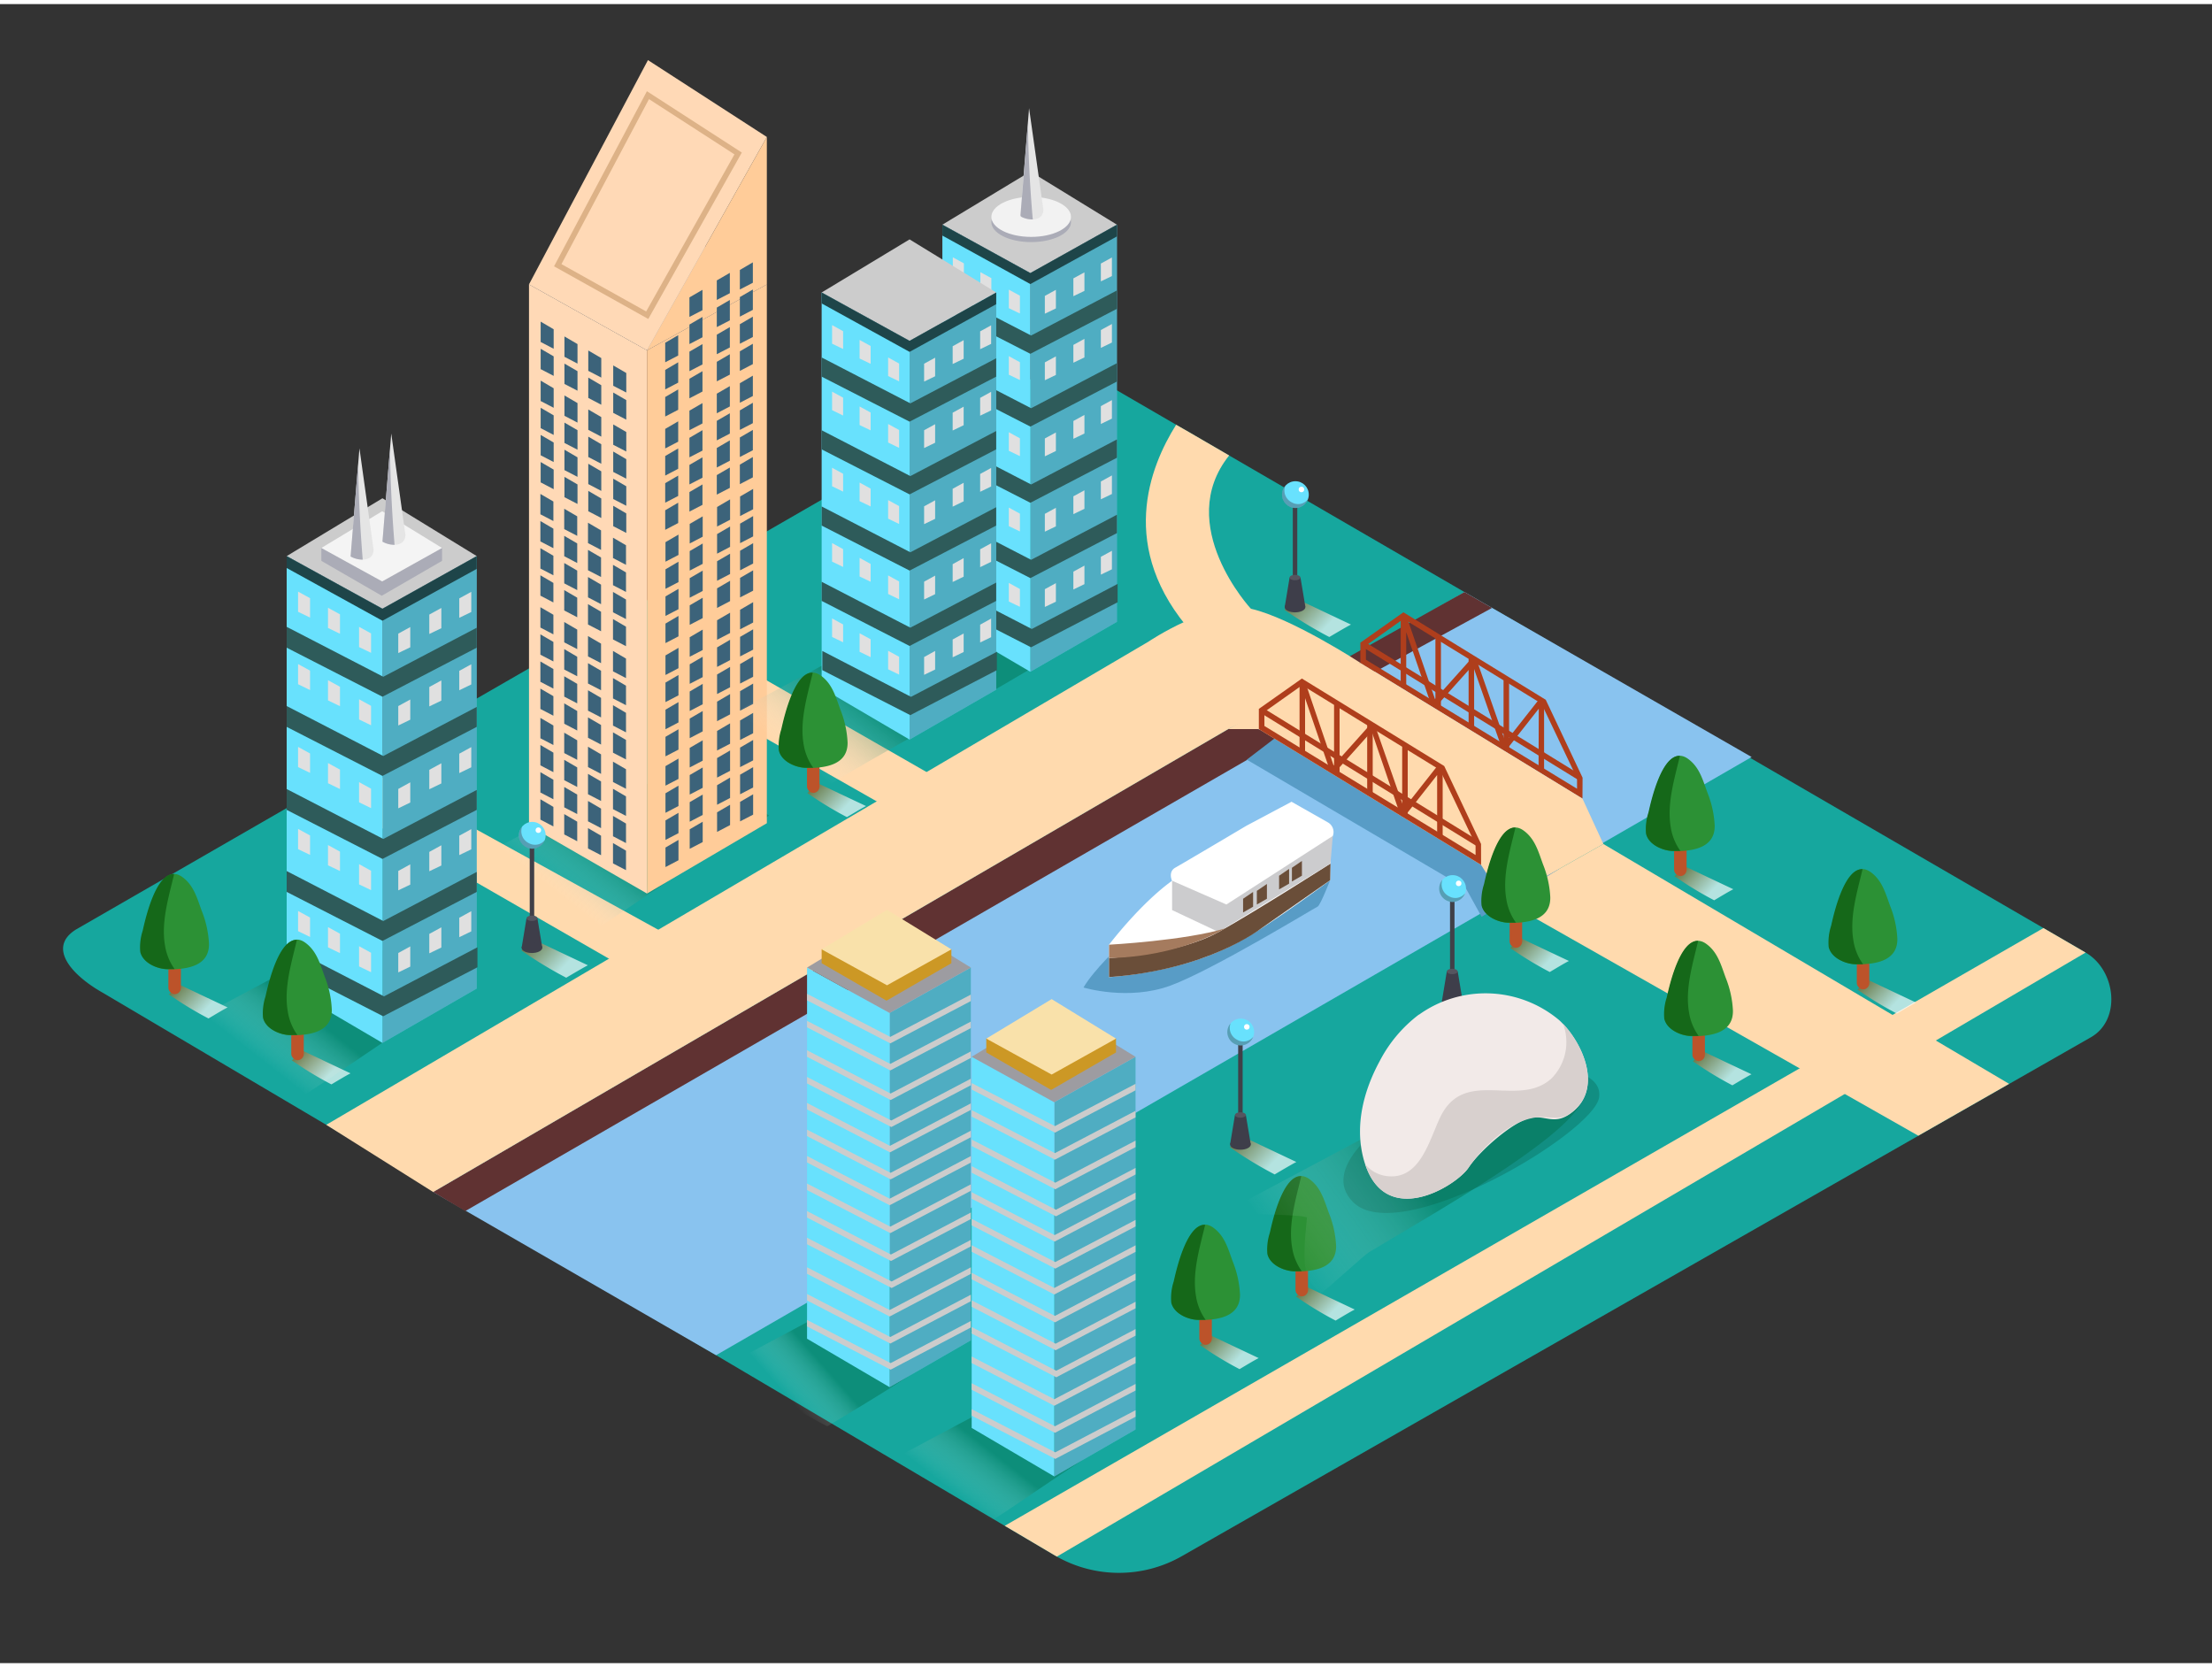 <svg xmlns="http://www.w3.org/2000/svg" xmlns:xlink="http://www.w3.org/1999/xlink" viewBox="0 0 400 300" width="406" height="306" class="illustration"><rect x="0" y="0" width="400" height="300" fill="#333333" stroke="none"/><defs><linearGradient id="linear-gradient" x1="3832.2" y1="196.59" x2="3827.28" y2="201.27" gradientTransform="matrix(-1, 0, 0, 1, 4003.38, 0)" gradientUnits="userSpaceOnUse"><stop offset="0" stop-color="#7f4e00"></stop><stop offset="1" stop-color="#fff"></stop></linearGradient><linearGradient id="linear-gradient-2" x1="3806.54" y1="246.91" x2="3800.78" y2="252.38" xlink:href="#linear-gradient"></linearGradient><linearGradient id="linear-gradient-3" x1="3769.92" y1="106.26" x2="3763.39" y2="112.47" xlink:href="#linear-gradient"></linearGradient><linearGradient id="linear-gradient-4" x1="3699.5" y1="154.84" x2="3693.74" y2="160.31" xlink:href="#linear-gradient"></linearGradient><linearGradient id="linear-gradient-5" x1="3666.46" y1="175.32" x2="3660.71" y2="180.8" xlink:href="#linear-gradient"></linearGradient><linearGradient id="linear-gradient-6" x1="3696.2" y1="188.29" x2="3690.44" y2="193.77" xlink:href="#linear-gradient"></linearGradient><linearGradient id="linear-gradient-7" x1="3767.96" y1="230.84" x2="3762.21" y2="236.31" xlink:href="#linear-gradient"></linearGradient><linearGradient id="linear-gradient-8" x1="3785.35" y1="239.61" x2="3779.59" y2="245.09" xlink:href="#linear-gradient"></linearGradient><linearGradient id="linear-gradient-9" x1="3971.78" y1="176.2" x2="3966.03" y2="181.68" xlink:href="#linear-gradient"></linearGradient><linearGradient id="linear-gradient-10" x1="3779.8" y1="203.44" x2="3773.27" y2="209.64" xlink:href="#linear-gradient"></linearGradient><linearGradient id="linear-gradient-11" x1="231.68" y1="225.28" x2="254" y2="209.33" gradientUnits="userSpaceOnUse"><stop offset="0" stop-color="#fff" stop-opacity="0"></stop><stop offset="1" stop-color="#006b46"></stop></linearGradient><linearGradient id="linear-gradient-12" x1="174.85" y1="270.98" x2="181.03" y2="263.05" xlink:href="#linear-gradient-11"></linearGradient><linearGradient id="linear-gradient-13" x1="142.96" y1="252.48" x2="149.46" y2="246.77" xlink:href="#linear-gradient-11"></linearGradient><linearGradient id="linear-gradient-14" x1="3729.23" y1="167.81" x2="3723.48" y2="173.28" xlink:href="#linear-gradient"></linearGradient><linearGradient id="linear-gradient-15" x1="3741.49" y1="177.49" x2="3734.96" y2="183.7" xlink:href="#linear-gradient"></linearGradient><linearGradient id="linear-gradient-16" x1="50.19" y1="193.21" x2="57.43" y2="183.93" xlink:href="#linear-gradient-11"></linearGradient><linearGradient id="linear-gradient-17" x1="3949.56" y1="188.12" x2="3943.8" y2="193.59" xlink:href="#linear-gradient"></linearGradient><linearGradient id="linear-gradient-18" x1="103.39" y1="162.88" x2="110.62" y2="153.61" xlink:href="#linear-gradient-11"></linearGradient><linearGradient id="linear-gradient-19" x1="148.5" y1="139.78" x2="158.32" y2="127.19" xlink:href="#linear-gradient-11"></linearGradient><linearGradient id="linear-gradient-20" x1="3856.3" y1="139.8" x2="3850.55" y2="145.27" xlink:href="#linear-gradient"></linearGradient><linearGradient id="linear-gradient-21" x1="3907.91" y1="167.86" x2="3901.39" y2="174.07" xlink:href="#linear-gradient"></linearGradient></defs><title>PP</title><g style="isolation: isolate;"><g id="Layer_5" data-name="Layer 5"><path d="M170.28,199l1.61-1.52,7.47,3.53c-.77.39-1.88,1.07-3,1.69A54.48,54.48,0,0,1,170.28,199Z" opacity="0.68" fill="url(#linear-gradient)" style="mix-blend-mode: multiply;"></path><rect x="171.42" y="183.71" width="0.61" height="14.71" transform="translate(343.45 382.12) rotate(-180)" fill="#404048"></rect><circle cx="171.77" cy="183.35" r="1.82" fill="#68e1fd"></circle><circle cx="172.6" cy="182.65" r="0.38" fill="#fff"></circle><path d="M170.39,182.16a1.81,1.81,0,0,0,.92,2.26,1.7,1.7,0,0,0,2.16-.41,1.82,1.82,0,1,1-3.08-1.85Z" fill="#3e3e4a" opacity="0.4"></path><path d="M171,194.66l-.66,4a3.57,3.57,0,0,0,1.63.3c1.24,0,1.17-.38,1.17-.38l-.66-3.92Z" fill="#3e3e4a"></path><ellipse cx="171.72" cy="194.66" rx="0.74" ry="0.37" fill="#55555f"></ellipse><ellipse cx="171.73" cy="198.69" rx="1.41" ry="0.71" fill="#3e3e4a"></ellipse><path d="M195.8,249.79l1.88-1.77,8.73,4.12c-.9.46-2.2,1.25-3.46,2A63.72,63.72,0,0,1,195.8,249.79Z" opacity="0.68" fill="url(#linear-gradient-2)" style="mix-blend-mode: multiply;"></path><rect x="195.69" y="234.77" width="2.26" height="14.98" rx="1.13" ry="1.13" transform="translate(393.65 484.52) rotate(180)" fill="#bc532a"></rect><path d="M191.24,237.83c.52-2.26,2.84-12.22,6.94-9.3,2.1,1.5,2.7,3.85,3.54,6.14a18.28,18.28,0,0,1,1.31,5.94c.07,4.15-4.15,4.65-7.38,4.64-1.86,0-4.51-1.11-4.95-3.13a9.68,9.68,0,0,1,.44-3.85Z" fill="#2c9135"></path><path d="M191,238.27l.1-.44c.46-2,2.32-10,5.59-9.82-1,4.23-2.4,8.7-1.64,13a9.9,9.9,0,0,0,1.73,4.19c-.43,0-.86,0-1.27,0-1.86,0-4.51-1.11-4.95-3.13A9.68,9.68,0,0,1,191,238.27Z" fill="#156819"></path><path d="M191.11,280.74,18.61,178.79c-5.49-3.08-10.2-8.15-4.85-11.46L186.89,67.55c2.6-1.61,6.54-2.66,9.18-1.13L377.15,171.51c5.49,3.19,6.48,12.1,1,15.29L213.85,280.58A22.94,22.94,0,0,1,191.11,280.74Z" fill="#16a79e"></path><polygon points="264.82 106.32 78.33 214.81 129.49 244.32 316.75 136.15 264.82 106.32" fill="#89c3ef"></polygon><polygon points="271.89 162.05 346.89 204.63 363.31 195.25 289.94 151.88 271.89 162.05" fill="#ffdaae"></polygon><path d="M232.27,109.52l2.13-2,9.9,4.68c-1,.52-2.49,1.41-3.92,2.25A72.26,72.26,0,0,1,232.27,109.52Z" opacity="0.68" fill="url(#linear-gradient-3)" style="mix-blend-mode: multiply;"></path><rect x="233.78" y="89.17" width="0.81" height="19.51" transform="translate(468.37 197.85) rotate(-180)" fill="#404048"></rect><circle cx="234.25" cy="88.7" r="2.42" fill="#68e1fd"></circle><circle cx="235.34" cy="87.77" r="0.5" fill="#fff"></circle><path d="M232.41,87.12a2.4,2.4,0,0,0,1.22,3,2.26,2.26,0,0,0,2.87-.55,2.42,2.42,0,1,1-4.09-2.45Z" fill="#3e3e4a" opacity="0.4"></path><path d="M233.2,103.7l-.88,5.31a4.73,4.73,0,0,0,2.16.4c1.65.06,1.56-.5,1.56-.5l-.87-5.21Z" fill="#3e3e4a"></path><ellipse cx="234.18" cy="103.7" rx="0.98" ry="0.49" fill="#55555f"></ellipse><ellipse cx="234.18" cy="109.05" rx="1.87" ry="0.94" fill="#3e3e4a"></ellipse><path d="M302.83,157.71l1.88-1.77,8.73,4.12c-.9.46-2.2,1.25-3.46,2A63.72,63.72,0,0,1,302.83,157.71Z" opacity="0.68" fill="url(#linear-gradient-4)" style="mix-blend-mode: multiply;"></path><rect x="302.73" y="142.7" width="2.26" height="14.98" rx="1.13" ry="1.13" transform="translate(607.72 300.38) rotate(-180)" fill="#bc532a"></rect><path d="M298.28,145.76c.52-2.26,2.84-12.22,6.94-9.3,2.1,1.5,2.7,3.85,3.54,6.14a18.28,18.28,0,0,1,1.31,5.94c.07,4.15-4.15,4.65-7.38,4.64-1.86,0-4.51-1.11-4.95-3.13a9.68,9.68,0,0,1,.44-3.85Z" fill="#2c9135"></path><path d="M298.09,146.2l.1-.44c.46-2,2.32-10,5.59-9.82-1,4.23-2.4,8.7-1.64,13a9.9,9.9,0,0,0,1.73,4.19c-.43,0-.86,0-1.27,0-1.86,0-4.51-1.11-4.95-3.13A9.68,9.68,0,0,1,298.09,146.2Z" fill="#156819"></path><path d="M250.37,202.48s-11.81,8.1-5.67,14.18c8.44,8.36,43.64-12.58,44.48-19,.74-5.62-11.21-5.62-11.21-5.62" fill="#118e82"></path><polygon points="181.69 275.17 369.52 167.08 377.14 171.51 191.11 280.74 181.69 275.17" fill="#ffdaae"></polygon><polygon points="172.7 141.82 126.67 115.43 119.17 121.79 161.44 145.82 172.7 141.82" fill="#ffdaae"></polygon><polygon points="123.74 169.98 60.62 135.18 53.9 140.27 112.47 173.97 123.74 169.98" fill="#ffdaae"></polygon><path d="M222.27,81.62c-3.24-1.85-6.33-3.72-9.59-5.55-4.76,7.58-10.72,22.35,3,37.73l10.52-4.46S212.19,94.22,222.27,81.62Z" fill="#ffdaae"></path><path d="M78.33,214.81l5.8,3.45L231.3,133.33s-3.22-3.74-9.19-2.23Z" fill="#603232"></path><polyline points="243.43 118.3 264.82 106.32 269.81 109.19 240.59 125.13" fill="#603232"></polyline><path d="M222.11,131.1,78.33,214.81,59,202.66,207.66,115.3s11.26-7.63,18.59-5.95S246,119.12,246,119.12Z" fill="#ffdaae"></path><path d="M335.87,178.2l1.88-1.77,8.73,4.12c-.9.46-2.2,1.25-3.46,2A63.72,63.72,0,0,1,335.87,178.2Z" opacity="0.68" fill="url(#linear-gradient-5)" style="mix-blend-mode: multiply;"></path><rect x="335.77" y="163.18" width="2.26" height="14.98" rx="1.13" ry="1.13" transform="translate(673.8 341.35) rotate(180)" fill="#bc532a"></rect><path d="M331.32,166.25c.52-2.26,2.84-12.22,6.94-9.3,2.1,1.5,2.7,3.85,3.54,6.14A18.28,18.28,0,0,1,343.1,169c.07,4.15-4.15,4.65-7.38,4.64-1.86,0-4.51-1.11-4.95-3.13a9.68,9.68,0,0,1,.44-3.85Z" fill="#2c9135"></path><path d="M331.12,166.69l.1-.44c.46-2,2.32-10,5.59-9.82-1,4.23-2.4,8.7-1.64,13a9.9,9.9,0,0,0,1.73,4.19c-.43,0-.86,0-1.27,0-1.86,0-4.51-1.11-4.95-3.13A9.68,9.68,0,0,1,331.12,166.69Z" fill="#156819"></path><path d="M306.14,191.17,308,189.4l8.73,4.12c-.9.46-2.2,1.25-3.46,2A63.72,63.72,0,0,1,306.14,191.17Z" opacity="0.68" fill="url(#linear-gradient-6)" style="mix-blend-mode: multiply;"></path><rect x="306.03" y="176.15" width="2.26" height="14.98" rx="1.13" ry="1.13" transform="translate(614.33 367.29) rotate(-180)" fill="#bc532a"></rect><path d="M301.58,179.22c.52-2.26,2.84-12.22,6.94-9.3,2.1,1.5,2.7,3.85,3.54,6.14a18.28,18.28,0,0,1,1.31,5.94c.07,4.15-4.15,4.65-7.38,4.64-1.86,0-4.51-1.11-4.95-3.13a9.68,9.68,0,0,1,.44-3.85Z" fill="#2c9135"></path><path d="M301.39,179.66l.1-.44c.46-2,2.32-10,5.59-9.82-1,4.23-2.4,8.7-1.64,13a9.9,9.9,0,0,0,1.73,4.19c-.43,0-.86,0-1.27,0-1.86,0-4.51-1.11-4.95-3.13A9.68,9.68,0,0,1,301.39,179.66Z" fill="#156819"></path><path d="M234.37,233.71l1.88-1.77,8.73,4.12c-.9.46-2.2,1.25-3.46,2A63.72,63.72,0,0,1,234.37,233.71Z" opacity="0.68" fill="url(#linear-gradient-7)" style="mix-blend-mode: multiply;"></path><rect x="234.27" y="218.7" width="2.26" height="14.98" rx="1.13" ry="1.13" transform="translate(470.8 452.38) rotate(180)" fill="#bc532a"></rect><path d="M229.82,221.76c.52-2.26,2.84-12.22,6.94-9.3,2.1,1.5,2.7,3.85,3.54,6.14a18.28,18.28,0,0,1,1.31,5.94c.07,4.15-4.15,4.65-7.38,4.64-1.86,0-4.51-1.11-4.95-3.13a9.68,9.68,0,0,1,.44-3.85Z" fill="#2c9135"></path><path d="M229.62,222.2l.1-.44c.46-2,2.32-10,5.59-9.82-1,4.23-2.4,8.7-1.64,13a9.9,9.9,0,0,0,1.73,4.19c-.43,0-.86,0-1.27,0-1.86,0-4.51-1.11-4.95-3.13A9.68,9.68,0,0,1,229.62,222.2Z" fill="#156819"></path><path d="M217,242.49l1.88-1.77,8.73,4.12c-.9.46-2.2,1.25-3.46,2A63.72,63.72,0,0,1,217,242.49Z" opacity="0.68" fill="url(#linear-gradient-8)" style="mix-blend-mode: multiply;"></path><rect x="216.89" y="227.48" width="2.26" height="14.98" rx="1.13" ry="1.13" transform="translate(436.03 469.93) rotate(-180)" fill="#bc532a"></rect><path d="M212.44,230.54c.52-2.26,2.84-12.22,6.94-9.3,2.1,1.5,2.7,3.85,3.54,6.14a18.28,18.28,0,0,1,1.31,5.94c.07,4.15-4.15,4.65-7.38,4.64-1.86,0-4.51-1.11-4.95-3.13a9.68,9.68,0,0,1,.44-3.85Z" fill="#2c9135"></path><path d="M212.24,231l.1-.44c.46-2,2.32-10,5.59-9.82-1,4.23-2.4,8.7-1.64,13a9.9,9.9,0,0,0,1.73,4.19c-.43,0-.86,0-1.27,0-1.86,0-4.51-1.11-4.95-3.13A9.68,9.68,0,0,1,212.24,231Z" fill="#156819"></path><path d="M30.55,179.08l1.88-1.77,8.73,4.12c-.9.46-2.2,1.25-3.46,2A63.72,63.72,0,0,1,30.55,179.08Z" opacity="0.68" fill="url(#linear-gradient-9)" style="mix-blend-mode: multiply;"></path><rect x="30.45" y="164.07" width="2.26" height="14.98" rx="1.13" ry="1.13" transform="translate(63.16 343.11) rotate(180)" fill="#bc532a"></rect><path d="M26,167.13c.52-2.26,2.84-12.22,6.94-9.3,2.1,1.5,2.7,3.85,3.54,6.14a18.28,18.28,0,0,1,1.31,5.94c.07,4.15-4.15,4.65-7.38,4.64-1.86,0-4.51-1.11-4.95-3.13a9.68,9.68,0,0,1,.44-3.85Z" fill="#2c9135"></path><path d="M25.8,167.57l.1-.44c.46-2,2.32-10,5.59-9.82-1,4.23-2.4,8.7-1.64,13a9.9,9.9,0,0,0,1.73,4.19c-.43,0-.86,0-1.27,0-1.86,0-4.51-1.11-4.95-3.13A9.68,9.68,0,0,1,25.8,167.57Z" fill="#156819"></path><path d="M222.39,206.7l2.13-2,9.9,4.68c-1,.52-2.49,1.41-3.92,2.25A72.26,72.26,0,0,1,222.39,206.7Z" opacity="0.68" fill="url(#linear-gradient-10)" style="mix-blend-mode: multiply;"></path><rect x="223.9" y="186.35" width="0.81" height="19.51" transform="translate(448.61 392.2) rotate(-180)" fill="#404048"></rect><circle cx="224.37" cy="185.87" r="2.42" fill="#68e1fd"></circle><circle cx="225.46" cy="184.95" r="0.5" fill="#fff"></circle><path d="M222.53,184.3a2.4,2.4,0,0,0,1.22,3,2.26,2.26,0,0,0,2.87-.55,2.42,2.42,0,1,1-4.09-2.45Z" fill="#3e3e4a" opacity="0.4"></path><path d="M223.32,200.88l-.88,5.31a4.73,4.73,0,0,0,2.16.4c1.65.06,1.56-.5,1.56-.5l-.87-5.21Z" fill="#3e3e4a"></path><ellipse cx="224.31" cy="200.88" rx="0.98" ry="0.49" fill="#55555f"></ellipse><ellipse cx="224.31" cy="206.22" rx="1.87" ry="0.94" fill="#3e3e4a"></ellipse><path d="M220.57,218.91c1.37-.23,15.24-.09,15.77.53-1,9.46-.43,11.25,2.55,13.63.83-.35,8-7.12,8.85-7.48,11.46-6.9,34.78-20,38.22-27-1.8-1.3-26.27,1.74-28,.38Z" opacity="0.41" fill="url(#linear-gradient-11)" style="mix-blend-mode: multiply;"></path><path d="M179,274.46c6.91-4.42,13-9,26.38-17.3a50.7,50.7,0,0,1-7-5.52c-7.15.46-15,1-15.92.29l-21.3,11.38C167.24,266.72,173.16,270.5,179,274.46Z" opacity="0.41" fill="url(#linear-gradient-12)" style="mix-blend-mode: multiply;"></path><polygon points="205.34 257.76 205.34 190.36 190.64 198.57 190.64 266.24 205.34 257.76" fill="#68e1fd"></polygon><polygon points="205.34 257.76 205.34 190.36 190.64 198.57 190.64 266.24 205.34 257.76" fill="#1e4549" opacity="0.33"></polygon><polygon points="190.64 198.57 175.71 190.36 175.71 257.47 190.64 266.24 190.64 198.57" fill="#68e1fd"></polygon><polygon points="205.34 190.36 190.64 181.34 175.71 190.36 190.64 198.57 205.34 190.36" fill="#9d9ca1"></polygon><polyline points="201.81 187.04 201.81 189.57 190.08 196.35 178.35 189.57 178.35 187.04" fill="#cc9825"></polyline><polygon points="201.81 187.07 190.17 179.93 178.35 187.07 190.17 193.57 201.81 187.07" fill="#f9e1aa"></polygon><polygon points="175.71 195.11 190.76 202.89 205.34 195.25 205.34 196.42 190.77 204.07 175.71 196.28 175.71 195.11" fill="#ccc"></polygon><polygon points="175.71 200 190.76 207.78 205.34 200.13 205.34 201.31 190.77 208.96 175.71 201.17 175.71 200" fill="#ccc"></polygon><polygon points="175.71 205.32 190.82 213.13 205.34 205.52 205.34 206.69 190.83 214.31 175.71 206.49 175.71 205.32" fill="#ccc"></polygon><polygon points="175.71 210.14 190.94 218.02 205.34 210.46 205.34 211.64 190.95 219.2 175.71 211.32 175.71 210.14" fill="#ccc"></polygon><polygon points="175.71 214.84 190.71 222.6 205.34 214.92 205.34 216.09 190.71 223.77 175.71 216.02 175.71 214.84" fill="#ccc"></polygon><polygon points="175.71 219.67 190.82 227.48 205.34 219.86 205.34 221.04 190.83 228.66 175.71 220.84 175.71 219.67" fill="#ccc"></polygon><polygon points="175.71 224.44 190.65 232.16 205.34 224.45 205.34 225.63 190.65 233.34 175.71 225.61 175.71 224.44" fill="#ccc"></polygon><polygon points="175.71 229.42 190.76 237.21 205.34 229.55 205.34 230.73 190.77 238.38 175.71 230.59 175.71 229.42" fill="#ccc"></polygon><polygon points="175.71 234.4 190.88 242.24 205.34 234.66 205.34 235.84 190.89 243.42 175.71 235.57 175.71 234.4" fill="#ccc"></polygon><polygon points="175.71 239.22 191 247.13 205.34 239.6 205.34 240.78 191.01 248.31 175.71 240.4 175.71 239.22" fill="#ccc"></polygon><polygon points="175.71 244.56 190.65 252.28 205.34 244.57 205.34 245.75 190.65 253.46 175.71 245.74 175.71 244.56" fill="#ccc"></polygon><polygon points="175.71 249.39 190.76 257.17 205.34 249.52 205.34 250.7 190.77 258.35 175.71 250.56 175.71 249.39" fill="#ccc"></polygon><polygon points="175.71 254.08 190.82 261.89 205.34 254.27 205.34 255.45 190.83 263.07 175.71 255.25 175.71 254.08" fill="#ccc"></polygon><path d="M149.58,257.18c8.72-5.18,19.65-11.8,26.13-17.26a50.7,50.7,0,0,1-7-5.52c-7.15.46-15,1-15.92.29l-20.49,10.95C137.38,250.38,143.42,253.91,149.58,257.18Z" opacity="0.41" fill="url(#linear-gradient-13)" style="mix-blend-mode: multiply;"></path><polygon points="175.56 241.63 175.56 174.22 160.87 182.43 160.87 250.1 175.56 241.63" fill="#68e1fd"></polygon><polygon points="175.56 241.63 175.56 174.22 160.87 182.43 160.87 250.1 175.56 241.63" fill="#1e4549" opacity="0.33"></polygon><polygon points="160.87 182.43 145.94 174.22 145.94 241.34 160.87 250.1 160.87 182.43" fill="#68e1fd"></polygon><polygon points="175.56 174.22 160.87 165.2 145.94 174.22 160.87 182.43 175.56 174.22" fill="#9d9ca1"></polygon><polyline points="172.04 170.91 172.04 173.44 160.31 180.21 148.58 173.44 148.58 170.91" fill="#cc9825"></polyline><polygon points="172.04 170.93 160.4 163.79 148.58 170.93 160.4 177.43 172.04 170.93" fill="#f9e1aa"></polygon><polygon points="145.94 178.97 160.99 186.76 175.56 179.11 175.56 180.28 161 187.93 145.94 180.15 145.94 178.97" fill="#ccc"></polygon><polygon points="145.94 183.86 160.99 191.64 175.56 183.99 175.56 185.17 161 192.82 145.94 185.03 145.94 183.86" fill="#ccc"></polygon><polygon points="145.94 189.18 161.05 197 175.56 189.38 175.56 190.56 161.06 198.17 145.94 190.36 145.94 189.18" fill="#ccc"></polygon><polygon points="145.94 194 161.17 201.88 175.56 194.32 175.56 195.5 161.18 203.06 145.94 195.18 145.94 194" fill="#ccc"></polygon><polygon points="145.94 198.71 160.93 206.46 175.56 198.78 175.56 199.96 160.94 207.64 145.94 199.88 145.94 198.71" fill="#ccc"></polygon><polygon points="145.94 203.53 161.05 211.34 175.56 203.72 175.56 204.9 161.06 212.52 145.94 204.7 145.94 203.53" fill="#ccc"></polygon><polygon points="145.94 208.3 160.88 216.02 175.56 208.31 175.56 209.49 160.88 217.2 145.94 209.47 145.94 208.3" fill="#ccc"></polygon><polygon points="145.94 213.28 160.99 221.07 175.56 213.42 175.56 214.59 161 222.24 145.94 214.46 145.94 213.28" fill="#ccc"></polygon><polygon points="145.94 218.26 161.11 226.11 175.56 218.52 175.56 219.7 161.12 227.28 145.94 219.43 145.94 218.26" fill="#ccc"></polygon><polygon points="145.94 223.08 161.23 230.99 175.56 223.47 175.56 224.64 161.24 232.17 145.94 224.26 145.94 223.08" fill="#ccc"></polygon><polygon points="145.94 228.42 160.88 236.15 175.56 228.43 175.56 229.61 160.88 237.32 145.94 229.6 145.94 228.42" fill="#ccc"></polygon><polygon points="145.94 233.25 160.99 241.03 175.56 233.38 175.56 234.56 161 242.21 145.94 234.42 145.94 233.25" fill="#ccc"></polygon><polygon points="145.94 237.94 161.05 245.75 175.56 238.13 175.56 239.31 161.06 246.93 145.94 239.11 145.94 237.94" fill="#ccc"></polygon><path d="M203,169.83c-.25.12-5.21,4.8-7.07,8,0,0,8.1,2.47,15.76-.36s26.11-14.08,26.58-14.27,2.24-4.73,2.24-4.73" fill="#589cc6"></path><path d="M240.54,151.63c.17.26,0,6.81,0,6.81s-9.78,7.23-15,10.3-13,6.21-25,7.23v-5.87s5.53-7.32,11.4-11.57c0,0-.77-1.62.6-2.38s12.85-7.57,12.85-7.57l8.16-4.34,6.59,3.74a2,2,0,0,1,.87,2.46Z" fill="#fff"></path><path d="M200.55,172.51s12.58-.66,19.81-4.71,20.24-12.38,20.24-12.38l-.06,3-12.64,8.84s-9.47,7.43-27.35,8.69Z" fill="#6a4e39"></path><polygon points="211.95 158.52 211.95 163.83 220.36 167.79 240.59 155.41 241.01 150.42 221.77 162.82 211.95 158.52" fill="#ccccce"></polygon><polygon points="224.79 161.78 224.79 164.26 226.6 163.22 226.6 160.55 224.79 161.78" fill="#6a4e39"></polygon><polygon points="227.28 160.35 227.28 162.82 229.1 161.78 229.1 159.11 227.28 160.35" fill="#6a4e39"></polygon><polygon points="231.3 157.62 231.3 160.09 233.11 159.05 233.11 156.38 231.3 157.62" fill="#6a4e39"></polygon><polygon points="233.62 156.18 233.62 158.66 235.43 157.61 235.43 154.94 233.62 156.18" fill="#6a4e39"></polygon><path d="M200.55,170.09s13.76-.74,21-2.95h0s-8.15,5.13-21,5.36Z" fill="#a57b5e"></path><polygon points="225.46 136.63 265.1 159.93 267.92 165.04 281.95 156.38 235.94 128.61 225.46 136.63" fill="#589cc6"></polygon><path d="M286.16,143.67,246,119.12v-3.65l7.78-5.49,25.74,15.82,6.66,14.09ZM247,118.56l38.18,23.33V140l-6.44-13.51L253.8,111.17,247,116Z" fill="#af3e1c"></path><path d="M278.22,138.39l.08,0c.11.11.24.2.36.3h.56V126.34a6.83,6.83,0,0,1-.91-.62l-6.08,7.72-5.12-14.61-1.07-.44-6.54,7.31-5.21-15.17h-.07l0,0a2.1,2.1,0,0,1-.93.32V123.3h1v-9.73l4.55,13.26.81.22,6.68-7.47L271.38,134a.71.71,0,0,1,.12.05l1,.68,5.76-7.32Z" fill="#af3e1c"></path><rect x="265.57" y="104.78" width="1" height="46.03" transform="translate(17.66 287.23) rotate(-58.35)" fill="#af3e1c"></rect><rect x="259.57" y="114.44" width="1" height="12.7" fill="#af3e1c"></rect><rect x="271.89" y="122.26" width="1" height="12.7" fill="#af3e1c"></rect><rect x="265.57" y="118.3" width="1" height="12.7" fill="#af3e1c"></rect><polygon points="271.89 162.05 267.82 155.65 227.64 131.1 222.11 131.1 242.9 119.6 245.98 119.12 286.16 143.67 289.94 151.88 271.89 162.05" fill="#ffdaae"></polygon><path d="M267.83,155.65,227.64,131.1v-3.65l7.78-5.49,25.74,15.82,6.66,14.09Zm-39.18-25.11,38.18,23.33V152l-6.44-13.51-24.93-15.32L228.64,128Z" fill="#af3e1c"></path><path d="M259.88,150.37l.08,0c.11.11.24.2.36.3h.56V138.32a6.83,6.83,0,0,1-.91-.62l-6.08,7.72-5.12-14.61-1.07-.44-6.54,7.31L236,122.51h-.07l0,0a2.1,2.1,0,0,1-.93.32v12.41h1v-9.73l4.55,13.26.81.22,6.68-7.47L253,146a.71.71,0,0,1,.12.05l1,.68,5.76-7.32Z" fill="#af3e1c"></path><rect x="247.23" y="116.76" width="1" height="46.03" transform="translate(-1.25 277.32) rotate(-58.35)" fill="#af3e1c"></rect><rect x="241.24" y="126.42" width="1" height="12.7" fill="#af3e1c"></rect><rect x="253.56" y="134.24" width="1" height="12.7" fill="#af3e1c"></rect><rect x="247.23" y="130.28" width="1" height="12.7" fill="#af3e1c"></rect><path d="M273.1,170.68l1.88-1.77,8.73,4.12c-.9.46-2.2,1.25-3.46,2A63.72,63.72,0,0,1,273.1,170.68Z" opacity="0.68" fill="url(#linear-gradient-14)" style="mix-blend-mode: multiply;"></path><rect x="273" y="155.67" width="2.26" height="14.98" rx="1.13" ry="1.13" transform="translate(548.25 326.32) rotate(180)" fill="#bc532a"></rect><path d="M268.55,158.73c.52-2.26,2.84-12.22,6.94-9.3,2.1,1.5,2.7,3.85,3.54,6.14a18.28,18.28,0,0,1,1.31,5.94c.07,4.15-4.15,4.65-7.38,4.64-1.86,0-4.51-1.11-4.95-3.13a9.68,9.68,0,0,1,.44-3.85Z" fill="#2c9135"></path><path d="M268.35,159.17l.1-.44c.46-2,2.32-10,5.59-9.82-1,4.23-2.4,8.7-1.64,13a9.9,9.9,0,0,0,1.73,4.19c-.43,0-.86,0-1.27,0-1.86,0-4.51-1.11-4.95-3.13A9.68,9.68,0,0,1,268.35,159.17Z" fill="#156819"></path><path d="M260.7,180.75l2.13-2,9.9,4.68c-1,.52-2.49,1.41-3.92,2.25A72.26,72.26,0,0,1,260.7,180.75Z" opacity="0.68" fill="url(#linear-gradient-15)" style="mix-blend-mode: multiply;"></path><rect x="262.21" y="160.4" width="0.81" height="19.51" transform="translate(525.23 340.31) rotate(-180)" fill="#404048"></rect><circle cx="262.68" cy="159.93" r="2.42" fill="#68e1fd"></circle><circle cx="263.77" cy="159" r="0.5" fill="#fff"></circle><path d="M260.84,158.35a2.4,2.4,0,0,0,1.22,3,2.26,2.26,0,0,0,2.87-.55,2.42,2.42,0,1,1-4.09-2.45Z" fill="#3e3e4a" opacity="0.4"></path><path d="M261.63,174.93l-.88,5.31a4.73,4.73,0,0,0,2.16.4c1.65.06,1.56-.5,1.56-.5l-.87-5.21Z" fill="#3e3e4a"></path><ellipse cx="262.61" cy="174.93" rx="0.98" ry="0.49" fill="#55555f"></ellipse><ellipse cx="262.61" cy="180.28" rx="1.87" ry="0.94" fill="#3e3e4a"></ellipse><path d="M256.6,182.71a24.93,24.93,0,0,0-7.13,8.47c-2.83,5.23-4.44,11.33-3,17.24,3.35,13.67,16.82,5.36,19.08,2s8.25-8.39,11.15-9,4.51,1.59,7.86-1.25c5.38-4.56,1.31-12.84-2.59-16.42a20.69,20.69,0,0,0-25.38-1Z" fill="#f2eae8"></path><path d="M250.45,211.88c6.44,1.08,8-6.64,10.12-10.86,4.46-8.74,14.05-1.3,20-6.76a9.34,9.34,0,0,0,2.06-9.9c3.67,3.85,7,11.47,1.93,15.77-2.18,1.84-3.57,1.1-6,1.14-5,.1-10.38,5.25-13,9.13-2.18,3.28-14.8,11.12-18.69-.61A6,6,0,0,0,250.45,211.88Z" fill="#d8d0ce"></path><path d="M55,197.29c8.09-5.17,15.2-10.52,30.88-20.26a59.36,59.36,0,0,1-8.17-6.47c-8.37.54-17.52,1.22-18.64.34L34.13,184.22C41.28,188.22,48.22,192.65,55,197.29Z" opacity="0.41" fill="url(#linear-gradient-16)" style="mix-blend-mode: multiply;"></path><polygon points="86.21 178.02 86.21 99.82 69.16 109.34 69.16 187.85 86.21 178.02" fill="#68e1fd"></polygon><polygon points="86.21 178.02 86.21 99.82 69.16 109.34 69.16 187.85 86.21 178.02" fill="#1e4549" opacity="0.33"></polygon><polygon points="69.16 109.34 51.84 99.82 51.84 177.68 69.16 187.85 69.16 109.34" fill="#68e1fd"></polygon><polygon points="86.21 99.82 69.16 89.36 51.84 99.82 69.16 109.34 86.21 99.82" fill="#ccc"></polygon><polygon points="51.84 99.82 69.16 109.34 86.21 99.82 86.21 102.13 69.16 111.51 51.84 101.97 51.84 99.82" fill="#1e4549"></polygon><polygon points="53.9 109.89 53.9 106.24 56.07 107.43 56.07 110.94 53.9 109.89" fill="#e0e0e0"></polygon><polygon points="59.31 112.81 59.31 109.16 61.48 110.35 61.48 113.86 59.31 112.81" fill="#e0e0e0"></polygon><polygon points="64.93 116.27 64.93 112.61 67.1 113.8 67.1 117.31 64.93 116.27" fill="#e0e0e0"></polygon><polygon points="53.9 122.99 53.9 119.34 56.07 120.53 56.07 124.04 53.9 122.99" fill="#e0e0e0"></polygon><polygon points="59.31 125.91 59.31 122.26 61.48 123.45 61.48 126.96 59.31 125.91" fill="#e0e0e0"></polygon><polygon points="64.93 129.36 64.93 125.71 67.1 126.9 67.1 130.41 64.93 129.36" fill="#e0e0e0"></polygon><polygon points="53.9 137.97 53.9 134.32 56.07 135.51 56.07 139.02 53.9 137.97" fill="#e0e0e0"></polygon><polygon points="59.31 140.89 59.31 137.24 61.48 138.43 61.48 141.94 59.31 140.89" fill="#e0e0e0"></polygon><polygon points="64.93 144.34 64.93 140.69 67.1 141.88 67.1 145.39 64.93 144.34" fill="#e0e0e0"></polygon><polygon points="53.9 152.81 53.9 149.15 56.07 150.34 56.07 153.85 53.9 152.81" fill="#e0e0e0"></polygon><polygon points="59.31 155.73 59.31 152.07 61.48 153.26 61.48 156.77 59.31 155.73" fill="#e0e0e0"></polygon><polygon points="64.93 159.18 64.93 155.52 67.1 156.72 67.1 160.22 64.93 159.18" fill="#e0e0e0"></polygon><polygon points="53.9 167.64 53.9 163.99 56.07 165.18 56.07 168.69 53.9 167.64" fill="#e0e0e0"></polygon><polygon points="59.31 170.56 59.31 166.91 61.48 168.1 61.48 171.61 59.31 170.56" fill="#e0e0e0"></polygon><polygon points="64.93 174.01 64.93 170.36 67.1 171.55 67.1 175.06 64.93 174.01" fill="#e0e0e0"></polygon><polygon points="85.22 109.93 85.22 106.28 83.05 107.47 83.05 110.98 85.22 109.93" fill="#e0e0e0"></polygon><polygon points="79.81 112.86 79.81 109.2 77.63 110.39 77.63 113.9 79.81 112.86" fill="#e0e0e0"></polygon><polygon points="74.19 116.31 74.19 112.65 72.02 113.84 72.02 117.35 74.19 116.31" fill="#e0e0e0"></polygon><polygon points="85.22 123.03 85.22 119.38 83.05 120.57 83.05 124.08 85.22 123.03" fill="#e0e0e0"></polygon><polygon points="79.81 125.95 79.81 122.3 77.63 123.49 77.63 127 79.81 125.95" fill="#e0e0e0"></polygon><polygon points="74.19 129.4 74.19 125.75 72.02 126.94 72.02 130.45 74.19 129.4" fill="#e0e0e0"></polygon><polygon points="85.22 138.01 85.22 134.36 83.05 135.55 83.05 139.06 85.22 138.01" fill="#e0e0e0"></polygon><polygon points="79.81 140.93 79.81 137.28 77.63 138.47 77.63 141.98 79.81 140.93" fill="#e0e0e0"></polygon><polygon points="74.19 144.38 74.19 140.73 72.02 141.92 72.02 145.43 74.19 144.38" fill="#e0e0e0"></polygon><polygon points="85.22 152.84 85.22 149.19 83.05 150.38 83.05 153.89 85.22 152.84" fill="#e0e0e0"></polygon><polygon points="79.81 155.77 79.81 152.11 77.63 153.31 77.63 156.81 79.81 155.77" fill="#e0e0e0"></polygon><polygon points="74.19 159.22 74.19 155.56 72.02 156.75 72.02 160.26 74.19 159.22" fill="#e0e0e0"></polygon><polygon points="85.22 167.68 85.22 164.03 83.05 165.22 83.05 168.73 85.22 167.68" fill="#e0e0e0"></polygon><polygon points="79.81 170.6 79.81 166.95 77.63 168.14 77.63 171.65 79.81 170.6" fill="#e0e0e0"></polygon><polygon points="74.19 174.05 74.19 170.4 72.02 171.59 72.02 175.1 74.19 174.05" fill="#e0e0e0"></polygon><polygon points="51.84 126.93 69.31 135.97 86.21 127.09 86.21 130.7 69.16 139.57 51.84 130.7 51.84 126.93" fill="#2e5b5a"></polygon><polygon points="51.84 141.94 69.31 150.97 86.21 142.1 86.21 145.71 69.16 154.58 51.84 145.71 51.84 141.94" fill="#2e5b5a"></polygon><polygon points="51.84 156.77 69.31 165.81 86.21 156.93 86.21 160.54 69.16 169.41 51.84 160.54 51.84 156.77" fill="#2e5b5a"></polygon><polygon points="51.97 170.4 69.44 179.43 86.34 170.55 86.34 174.17 69.29 183.03 51.97 174.17 51.97 170.4" fill="#2e5b5a"></polygon><polygon points="51.84 112.61 69.31 121.64 86.21 112.77 86.21 116.38 69.16 125.25 51.84 116.38 51.84 112.61" fill="#2e5b5a"></polygon><path d="M52.78,191l1.88-1.77,8.73,4.12c-.9.46-2.2,1.25-3.46,2A63.72,63.72,0,0,1,52.78,191Z" opacity="0.68" fill="url(#linear-gradient-17)" style="mix-blend-mode: multiply;"></path><rect x="52.68" y="175.98" width="2.26" height="14.98" rx="1.13" ry="1.13" transform="translate(107.61 366.95) rotate(180)" fill="#bc532a"></rect><path d="M48.23,179c.52-2.26,2.84-12.22,6.94-9.3,2.1,1.5,2.7,3.85,3.54,6.14A18.28,18.28,0,0,1,60,181.83c.07,4.15-4.15,4.65-7.38,4.64-1.86,0-4.51-1.11-4.95-3.13a9.68,9.68,0,0,1,.44-3.85Z" fill="#2c9135"></path><path d="M48,179.49l.1-.44c.46-2,2.32-10,5.59-9.82-1,4.23-2.4,8.7-1.64,13a9.9,9.9,0,0,0,1.73,4.19c-.43,0-.86,0-1.27,0-1.86,0-4.51-1.11-4.95-3.13A9.68,9.68,0,0,1,48,179.49Z" fill="#156819"></path><path d="M108.2,167c8.09-5.17,15.2-10.52,30.88-20.26a59.36,59.36,0,0,1-8.17-6.47c-8.37.54-17.52,1.22-18.64.34L87.33,153.89C94.47,157.9,101.41,162.33,108.2,167Z" opacity="0.41" fill="url(#linear-gradient-18)" style="mix-blend-mode: multiply;"></path><polygon points="95.66 148.54 95.66 50.68 117 62.6 117 160.84 95.66 148.54" fill="#ffd9b6"></polygon><polygon points="117 62.6 138.67 50.68 138.67 148.12 117 160.84 117 62.6" fill="#fc9"></polygon><polygon points="95.66 50.68 117 37.59 138.67 50.68 117 62.6 95.66 50.68" fill="#9d9ca1"></polygon><polygon points="117 62.6 138.67 24.03 138.67 50.68 117 62.6" fill="#fc9"></polygon><polygon points="138.67 24.03 117.17 10.13 95.66 50.68 117 62.6 138.67 24.03" fill="#ffd9b6"></polygon><polygon points="133.79 52.98 133.79 56.52 136.14 55.29 136.14 51.61 133.79 52.98" fill="#3c637a"></polygon><polygon points="133.79 48.08 133.79 51.61 136.14 50.39 136.14 46.7 133.79 48.08" fill="#3c637a"></polygon><polygon points="133.79 62.79 133.79 66.33 136.14 65.1 136.14 61.42 133.79 62.79" fill="#3c637a"></polygon><polygon points="133.79 57.89 133.79 61.42 136.14 60.2 136.14 56.52 133.79 57.89" fill="#3c637a"></polygon><polygon points="133.79 73.47 133.79 77 136.14 75.78 136.14 72.09 133.79 73.47" fill="#3c637a"></polygon><polygon points="133.79 68.56 133.79 72.09 136.14 70.87 136.14 67.19 133.79 68.56" fill="#3c637a"></polygon><polygon points="133.79 83.28 133.79 86.81 136.14 85.58 136.14 81.9 133.79 83.28" fill="#3c637a"></polygon><polygon points="133.79 78.37 133.79 81.9 136.14 80.68 136.14 77 133.79 78.37" fill="#3c637a"></polygon><polygon points="133.83 93.95 133.83 97.48 136.19 96.26 136.19 92.58 133.83 93.95" fill="#3c637a"></polygon><polygon points="133.83 89.04 133.83 92.58 136.19 91.35 136.19 87.67 133.83 89.04" fill="#3c637a"></polygon><polygon points="133.83 103.76 133.83 107.29 136.19 106.07 136.19 102.39 133.83 103.76" fill="#3c637a"></polygon><polygon points="133.83 98.85 133.83 102.39 136.19 101.16 136.19 97.48 133.83 98.85" fill="#3c637a"></polygon><polygon points="133.83 114.43 133.83 117.96 136.19 116.74 136.19 113.06 133.83 114.43" fill="#3c637a"></polygon><polygon points="133.83 109.53 133.83 113.06 136.19 111.83 136.19 108.15 133.83 109.53" fill="#3c637a"></polygon><polygon points="133.83 124.24 133.83 127.77 136.19 126.55 136.19 122.87 133.83 124.24" fill="#3c637a"></polygon><polygon points="133.83 119.34 133.83 122.87 136.19 121.64 136.19 117.96 133.83 119.34" fill="#3c637a"></polygon><polygon points="133.83 134.45 133.83 137.98 136.19 136.76 136.19 133.07 133.83 134.45" fill="#3c637a"></polygon><polygon points="133.83 129.54 133.83 133.07 136.19 131.85 136.19 128.17 133.83 129.54" fill="#3c637a"></polygon><polygon points="133.83 144.26 133.83 147.79 136.19 146.57 136.19 142.89 133.83 144.26" fill="#3c637a"></polygon><polygon points="133.83 139.35 133.83 142.89 136.19 141.66 136.19 137.98 133.83 139.35" fill="#3c637a"></polygon><polygon points="129.62 54.88 129.62 58.41 131.98 57.19 131.98 53.5 129.62 54.88" fill="#3c637a"></polygon><polygon points="129.62 49.97 129.62 53.5 131.98 52.28 131.98 48.6 129.62 49.97" fill="#3c637a"></polygon><polygon points="129.62 64.69 129.62 68.22 131.98 67 131.98 63.31 129.62 64.69" fill="#3c637a"></polygon><polygon points="129.62 59.78 129.62 63.31 131.98 62.09 131.98 58.41 129.62 59.78" fill="#3c637a"></polygon><polygon points="129.62 75.36 129.62 78.89 131.98 77.67 131.98 73.99 129.62 75.36" fill="#3c637a"></polygon><polygon points="129.62 70.45 129.62 73.99 131.98 72.76 131.98 69.08 129.62 70.45" fill="#3c637a"></polygon><polygon points="129.62 85.17 129.62 88.7 131.98 87.48 131.98 83.8 129.62 85.17" fill="#3c637a"></polygon><polygon points="129.62 80.27 129.62 83.8 131.98 82.57 131.98 78.89 129.62 80.27" fill="#3c637a"></polygon><polygon points="129.67 95.84 129.67 99.38 132.02 98.15 132.02 94.47 129.67 95.84" fill="#3c637a"></polygon><polygon points="129.67 90.94 129.67 94.47 132.02 93.25 132.02 89.56 129.67 90.94" fill="#3c637a"></polygon><polygon points="129.67 105.65 129.67 109.19 132.02 107.96 132.02 104.28 129.67 105.65" fill="#3c637a"></polygon><polygon points="129.67 100.75 129.67 104.28 132.02 103.06 132.02 99.38 129.67 100.75" fill="#3c637a"></polygon><polygon points="129.67 116.33 129.67 119.86 132.02 118.63 132.02 114.95 129.67 116.33" fill="#3c637a"></polygon><polygon points="129.67 111.42 129.67 114.95 132.02 113.73 132.02 110.05 129.67 111.42" fill="#3c637a"></polygon><polygon points="129.67 126.14 129.67 129.67 132.02 128.44 132.02 124.76 129.67 126.14" fill="#3c637a"></polygon><polygon points="129.67 121.23 129.67 124.76 132.02 123.54 132.02 119.86 129.67 121.23" fill="#3c637a"></polygon><polygon points="129.67 136.34 129.67 139.87 132.02 138.65 132.02 134.97 129.67 136.34" fill="#3c637a"></polygon><polygon points="129.67 131.44 129.67 134.97 132.02 133.75 132.02 130.06 129.67 131.44" fill="#3c637a"></polygon><polygon points="129.67 146.15 129.67 149.69 132.02 148.46 132.02 144.78 129.67 146.15" fill="#3c637a"></polygon><polygon points="129.67 141.25 129.67 144.78 132.02 143.56 132.02 139.87 129.67 141.25" fill="#3c637a"></polygon><polygon points="124.67 57.95 124.67 61.48 127.03 60.25 127.03 56.57 124.67 57.95" fill="#3c637a"></polygon><polygon points="124.67 53.04 124.67 56.57 127.03 55.35 127.03 51.67 124.67 53.04" fill="#3c637a"></polygon><polygon points="124.67 67.75 124.67 71.29 127.03 70.06 127.03 66.38 124.67 67.75" fill="#3c637a"></polygon><polygon points="124.67 62.85 124.67 66.38 127.03 65.16 127.03 61.48 124.67 62.85" fill="#3c637a"></polygon><polygon points="124.67 78.43 124.67 81.96 127.03 80.74 127.03 77.05 124.67 78.43" fill="#3c637a"></polygon><polygon points="124.67 73.52 124.67 77.05 127.03 75.83 127.03 72.15 124.67 73.52" fill="#3c637a"></polygon><polygon points="124.67 88.24 124.67 91.77 127.03 90.55 127.03 86.86 124.67 88.24" fill="#3c637a"></polygon><polygon points="124.67 83.33 124.67 86.86 127.03 85.64 127.03 81.96 124.67 83.33" fill="#3c637a"></polygon><polygon points="124.72 98.91 124.72 102.44 127.07 101.22 127.07 97.54 124.72 98.91" fill="#3c637a"></polygon><polygon points="124.72 94 124.72 97.54 127.07 96.31 127.07 92.63 124.72 94" fill="#3c637a"></polygon><polygon points="124.72 108.72 124.72 112.25 127.07 111.03 127.07 107.35 124.72 108.72" fill="#3c637a"></polygon><polygon points="124.72 103.81 124.72 107.35 127.07 106.12 127.07 102.44 124.72 103.81" fill="#3c637a"></polygon><polygon points="124.72 119.39 124.72 122.92 127.07 121.7 127.07 118.02 124.72 119.39" fill="#3c637a"></polygon><polygon points="124.72 114.49 124.72 118.02 127.07 116.8 127.07 113.11 124.72 114.49" fill="#3c637a"></polygon><polygon points="124.72 129.2 124.72 132.74 127.07 131.51 127.07 127.83 124.72 129.2" fill="#3c637a"></polygon><polygon points="124.72 124.3 124.72 127.83 127.07 126.61 127.07 122.92 124.72 124.3" fill="#3c637a"></polygon><polygon points="124.72 139.41 124.72 142.94 127.07 141.72 127.07 138.04 124.72 139.41" fill="#3c637a"></polygon><polygon points="124.72 134.5 124.72 138.04 127.07 136.81 127.07 133.13 124.72 134.5" fill="#3c637a"></polygon><polygon points="124.72 149.22 124.72 152.75 127.07 151.53 127.07 147.85 124.72 149.22" fill="#3c637a"></polygon><polygon points="124.72 144.31 124.72 147.85 127.07 146.62 127.07 142.94 124.72 144.31" fill="#3c637a"></polygon><polygon points="120.29 61.24 120.29 64.77 122.64 63.55 122.64 59.87 120.29 61.24" fill="#3c637a"></polygon><polygon points="120.29 71.05 120.29 74.58 122.64 73.36 122.64 69.68 120.29 71.05" fill="#3c637a"></polygon><polygon points="120.29 66.15 120.29 69.68 122.64 68.45 122.64 64.77 120.29 66.15" fill="#3c637a"></polygon><polygon points="120.29 81.72 120.29 85.26 122.64 84.03 122.64 80.35 120.29 81.72" fill="#3c637a"></polygon><polygon points="120.29 76.82 120.29 80.35 122.64 79.13 122.64 75.45 120.29 76.82" fill="#3c637a"></polygon><polygon points="120.29 91.53 120.29 95.07 122.64 93.84 122.64 90.16 120.29 91.53" fill="#3c637a"></polygon><polygon points="120.29 86.63 120.29 90.16 122.64 88.94 122.64 85.26 120.29 86.63" fill="#3c637a"></polygon><polygon points="120.34 102.21 120.34 105.74 122.69 104.52 122.69 100.83 120.34 102.21" fill="#3c637a"></polygon><polygon points="120.34 97.3 120.34 100.83 122.69 99.61 122.69 95.93 120.34 97.3" fill="#3c637a"></polygon><polygon points="120.34 112.02 120.34 115.55 122.69 114.33 122.69 110.64 120.34 112.02" fill="#3c637a"></polygon><polygon points="120.34 107.11 120.34 110.64 122.69 109.42 122.69 105.74 120.34 107.11" fill="#3c637a"></polygon><polygon points="120.34 122.69 120.34 126.22 122.69 125 122.69 121.32 120.34 122.69" fill="#3c637a"></polygon><polygon points="120.34 117.78 120.34 121.32 122.69 120.09 122.69 116.41 120.34 117.78" fill="#3c637a"></polygon><polygon points="120.34 132.5 120.34 136.03 122.69 134.81 122.69 131.13 120.34 132.5" fill="#3c637a"></polygon><polygon points="120.34 127.59 120.34 131.13 122.69 129.9 122.69 126.22 120.34 127.59" fill="#3c637a"></polygon><polygon points="120.34 142.71 120.34 146.24 122.69 145.01 122.69 141.33 120.34 142.71" fill="#3c637a"></polygon><polygon points="120.34 137.8 120.34 141.33 122.69 140.11 122.69 136.43 120.34 137.8" fill="#3c637a"></polygon><polygon points="120.34 152.52 120.34 156.05 122.69 154.82 122.69 151.14 120.34 152.52" fill="#3c637a"></polygon><polygon points="120.34 147.61 120.34 151.14 122.69 149.92 122.69 146.24 120.34 147.61" fill="#3c637a"></polygon><polygon points="100.12 63.7 100.12 67.23 97.77 66.01 97.77 62.33 100.12 63.7" fill="#3c637a"></polygon><polygon points="100.12 58.8 100.12 62.33 97.77 61.1 97.77 57.42 100.12 58.8" fill="#3c637a"></polygon><polygon points="100.12 74.37 100.12 77.91 97.77 76.68 97.77 73 100.12 74.37" fill="#3c637a"></polygon><polygon points="100.12 69.47 100.12 73 97.77 71.78 97.77 68.09 100.12 69.47" fill="#3c637a"></polygon><polygon points="100.12 84.18 100.12 87.72 97.77 86.49 97.77 82.81 100.12 84.18" fill="#3c637a"></polygon><polygon points="100.12 79.28 100.12 82.81 97.77 81.59 97.77 77.91 100.12 79.28" fill="#3c637a"></polygon><polygon points="100.07 94.86 100.07 98.39 97.72 97.17 97.72 93.48 100.07 94.86" fill="#3c637a"></polygon><polygon points="100.07 89.95 100.07 93.48 97.72 92.26 97.72 88.58 100.07 89.95" fill="#3c637a"></polygon><polygon points="100.07 104.67 100.07 108.2 97.72 106.97 97.72 103.29 100.07 104.67" fill="#3c637a"></polygon><polygon points="100.07 99.76 100.07 103.29 97.72 102.07 97.72 98.39 100.07 99.76" fill="#3c637a"></polygon><polygon points="100.07 115.34 100.07 118.87 97.72 117.65 97.72 113.97 100.07 115.34" fill="#3c637a"></polygon><polygon points="100.07 110.43 100.07 113.97 97.72 112.74 97.72 109.06 100.07 110.43" fill="#3c637a"></polygon><polygon points="100.07 125.15 100.07 128.68 97.72 127.46 97.72 123.78 100.07 125.15" fill="#3c637a"></polygon><polygon points="100.07 120.24 100.07 123.78 97.72 122.55 97.72 118.87 100.07 120.24" fill="#3c637a"></polygon><polygon points="100.07 135.36 100.07 138.89 97.72 137.66 97.72 133.98 100.07 135.36" fill="#3c637a"></polygon><polygon points="100.07 130.45 100.07 133.98 97.72 132.76 97.72 129.08 100.07 130.45" fill="#3c637a"></polygon><polygon points="100.07 145.17 100.07 148.7 97.72 147.47 97.72 143.79 100.07 145.17" fill="#3c637a"></polygon><polygon points="100.07 140.26 100.07 143.79 97.72 142.57 97.72 138.89 100.07 140.26" fill="#3c637a"></polygon><polygon points="104.43 66.38 104.43 69.91 102.07 68.69 102.07 65.01 104.43 66.38" fill="#3c637a"></polygon><polygon points="104.43 61.48 104.43 65.01 102.07 63.78 102.07 60.1 104.43 61.48" fill="#3c637a"></polygon><polygon points="104.43 77.05 104.43 80.58 102.07 79.36 102.07 75.68 104.43 77.05" fill="#3c637a"></polygon><polygon points="104.43 72.15 104.43 75.68 102.07 74.45 102.07 70.77 104.43 72.15" fill="#3c637a"></polygon><polygon points="104.43 86.86 104.43 90.39 102.07 89.17 102.07 85.49 104.43 86.86" fill="#3c637a"></polygon><polygon points="104.43 81.96 104.43 85.49 102.07 84.27 102.07 80.58 104.43 81.96" fill="#3c637a"></polygon><polygon points="104.38 97.53 104.38 101.07 102.03 99.84 102.03 96.16 104.38 97.53" fill="#3c637a"></polygon><polygon points="104.38 92.63 104.38 96.16 102.03 94.94 102.03 91.26 104.38 92.63" fill="#3c637a"></polygon><polygon points="104.38 107.34 104.38 110.88 102.03 109.65 102.03 105.97 104.38 107.34" fill="#3c637a"></polygon><polygon points="104.38 102.44 104.38 105.97 102.03 104.75 102.03 101.07 104.38 102.44" fill="#3c637a"></polygon><polygon points="104.38 118.02 104.38 121.55 102.03 120.33 102.03 116.64 104.38 118.02" fill="#3c637a"></polygon><polygon points="104.38 113.11 104.38 116.64 102.03 115.42 102.03 111.74 104.38 113.11" fill="#3c637a"></polygon><polygon points="104.38 127.83 104.38 131.36 102.03 130.13 102.03 126.45 104.38 127.83" fill="#3c637a"></polygon><polygon points="104.38 122.92 104.38 126.45 102.03 125.23 102.03 121.55 104.38 122.92" fill="#3c637a"></polygon><polygon points="104.38 138.03 104.38 141.57 102.03 140.34 102.03 136.66 104.38 138.03" fill="#3c637a"></polygon><polygon points="104.38 133.13 104.38 136.66 102.03 135.44 102.03 131.75 104.38 133.13" fill="#3c637a"></polygon><polygon points="104.38 147.84 104.38 151.38 102.03 150.15 102.03 146.47 104.38 147.84" fill="#3c637a"></polygon><polygon points="104.38 142.94 104.38 146.47 102.03 145.25 102.03 141.57 104.38 142.94" fill="#3c637a"></polygon><polygon points="108.73 68.92 108.73 72.45 106.38 71.22 106.38 67.54 108.73 68.92" fill="#3c637a"></polygon><polygon points="108.73 64.01 108.73 67.54 106.38 66.32 106.38 62.64 108.73 64.01" fill="#3c637a"></polygon><polygon points="108.73 79.59 108.73 83.12 106.38 81.9 106.38 78.22 108.73 79.59" fill="#3c637a"></polygon><polygon points="108.73 74.68 108.73 78.22 106.38 76.99 106.38 73.31 108.73 74.68" fill="#3c637a"></polygon><polygon points="108.73 89.4 108.73 92.93 106.38 91.71 106.38 88.03 108.73 89.4" fill="#3c637a"></polygon><polygon points="108.73 84.49 108.73 88.03 106.38 86.8 106.38 83.12 108.73 84.49" fill="#3c637a"></polygon><polygon points="108.69 100.07 108.69 103.6 106.33 102.38 106.33 98.7 108.69 100.07" fill="#3c637a"></polygon><polygon points="108.69 95.17 108.69 98.7 106.33 97.47 106.33 93.79 108.69 95.17" fill="#3c637a"></polygon><polygon points="108.69 109.88 108.69 113.41 106.33 112.19 106.33 108.51 108.69 109.88" fill="#3c637a"></polygon><polygon points="108.69 104.98 108.69 108.51 106.33 107.28 106.33 103.6 108.69 104.98" fill="#3c637a"></polygon><polygon points="108.69 120.55 108.69 124.08 106.33 122.86 106.33 119.18 108.69 120.55" fill="#3c637a"></polygon><polygon points="108.69 115.65 108.69 119.18 106.33 117.96 106.33 114.28 108.69 115.65" fill="#3c637a"></polygon><polygon points="108.69 130.36 108.69 133.9 106.33 132.67 106.33 128.99 108.69 130.36" fill="#3c637a"></polygon><polygon points="108.69 125.46 108.69 128.99 106.33 127.77 106.33 124.08 108.69 125.46" fill="#3c637a"></polygon><polygon points="108.69 140.57 108.69 144.1 106.33 142.88 106.33 139.2 108.69 140.57" fill="#3c637a"></polygon><polygon points="108.69 135.67 108.69 139.2 106.33 137.97 106.33 134.29 108.69 135.67" fill="#3c637a"></polygon><polygon points="108.69 150.38 108.69 153.91 106.33 152.69 106.33 149.01 108.69 150.38" fill="#3c637a"></polygon><polygon points="108.69 145.48 108.69 149.01 106.33 147.78 106.33 144.1 108.69 145.48" fill="#3c637a"></polygon><polygon points="113.25 71.61 113.25 75.15 110.89 73.92 110.89 70.24 113.25 71.61" fill="#3c637a"></polygon><polygon points="113.25 66.71 113.25 70.24 110.89 69.02 110.89 65.34 113.25 66.71" fill="#3c637a"></polygon><polygon points="113.25 82.29 113.25 85.82 110.89 84.6 110.89 80.91 113.25 82.29" fill="#3c637a"></polygon><polygon points="113.25 77.38 113.25 80.91 110.89 79.69 110.89 76.01 113.25 77.38" fill="#3c637a"></polygon><polygon points="113.25 92.1 113.25 95.63 110.89 94.41 110.89 90.72 113.25 92.1" fill="#3c637a"></polygon><polygon points="113.25 87.19 113.25 90.72 110.89 89.5 110.89 85.82 113.25 87.19" fill="#3c637a"></polygon><polygon points="113.2 102.77 113.2 106.3 110.85 105.08 110.85 101.4 113.2 102.77" fill="#3c637a"></polygon><polygon points="113.2 97.86 113.2 101.4 110.85 100.17 110.85 96.49 113.2 97.86" fill="#3c637a"></polygon><polygon points="113.2 112.58 113.2 116.11 110.85 114.89 110.85 111.21 113.2 112.58" fill="#3c637a"></polygon><polygon points="113.2 107.67 113.2 111.21 110.85 109.98 110.85 106.3 113.2 107.67" fill="#3c637a"></polygon><polygon points="113.2 123.25 113.2 126.78 110.85 125.56 110.85 121.88 113.2 123.25" fill="#3c637a"></polygon><polygon points="113.2 118.35 113.2 121.88 110.85 120.66 110.85 116.97 113.2 118.35" fill="#3c637a"></polygon><polygon points="113.2 133.06 113.2 136.59 110.85 135.37 110.85 131.69 113.2 133.06" fill="#3c637a"></polygon><polygon points="113.2 128.16 113.2 131.69 110.85 130.47 110.85 126.78 113.2 128.16" fill="#3c637a"></polygon><polygon points="113.2 143.27 113.2 146.8 110.85 145.58 110.85 141.9 113.2 143.27" fill="#3c637a"></polygon><polygon points="113.2 138.36 113.2 141.9 110.85 140.67 110.85 136.99 113.2 138.36" fill="#3c637a"></polygon><polygon points="113.2 153.08 113.2 156.61 110.85 155.39 110.85 151.71 113.2 153.08" fill="#3c637a"></polygon><polygon points="113.2 148.18 113.2 151.71 110.85 150.48 110.85 146.8 113.2 148.18" fill="#3c637a"></polygon><polygon points="133.48 27.01 117.17 16.47 100.86 47.22 117.04 56.26 133.48 27.01" fill="none" stroke="#ddb287" stroke-miterlimit="10"></polygon><path d="M149.32,141.57c8.09-5.17,29.14-16.32,44.83-26.06-2.89-2-18.5,3.07-21,.64-8.37.54-17.52,1.22-18.64.34l-24.93,13.32C136.71,133.81,142.54,136.93,149.32,141.57Z" opacity="0.41" fill="url(#linear-gradient-19)" style="mix-blend-mode: multiply;"></path><polygon points="201.98 111.71 201.98 39.89 186.32 48.64 186.32 120.74 201.98 111.71" fill="#68e1fd"></polygon><polygon points="201.98 111.71 201.98 39.89 186.32 48.64 186.32 120.74 201.98 111.71" fill="#1e4549" opacity="0.33"></polygon><polygon points="186.32 48.64 170.41 39.89 170.41 111.4 186.32 120.74 186.32 48.64" fill="#68e1fd"></polygon><polygon points="201.98 39.89 186.32 30.28 170.41 39.89 186.32 48.64 201.98 39.89" fill="#ccc"></polygon><polygon points="170.41 39.89 186.32 48.64 201.98 39.89 201.98 42.01 186.32 50.63 170.41 41.86 170.41 39.89" fill="#1e4549"></polygon><polygon points="172.3 49.14 172.3 45.79 174.3 46.88 174.3 50.1 172.3 49.14" fill="#e0e0e0"></polygon><polygon points="177.28 51.82 177.28 48.47 179.27 49.56 179.27 52.79 177.28 51.82" fill="#e0e0e0"></polygon><polygon points="182.43 54.99 182.43 51.64 184.43 52.73 184.43 55.95 182.43 54.99" fill="#e0e0e0"></polygon><polygon points="172.3 61.17 172.3 57.81 174.3 58.91 174.3 62.13 172.3 61.17" fill="#e0e0e0"></polygon><polygon points="177.28 63.85 177.28 60.49 179.27 61.59 179.27 64.81 177.28 63.85" fill="#e0e0e0"></polygon><polygon points="182.43 67.02 182.43 63.66 184.43 64.76 184.43 67.98 182.43 67.02" fill="#e0e0e0"></polygon><polygon points="172.3 74.93 172.3 71.57 174.3 72.67 174.3 75.89 172.3 74.93" fill="#e0e0e0"></polygon><polygon points="177.28 77.61 177.28 74.25 179.27 75.35 179.27 78.57 177.28 77.61" fill="#e0e0e0"></polygon><polygon points="182.43 80.78 182.43 77.42 184.43 78.52 184.43 81.74 182.43 80.78" fill="#e0e0e0"></polygon><polygon points="172.3 88.55 172.3 85.2 174.3 86.29 174.3 89.51 172.3 88.55" fill="#e0e0e0"></polygon><polygon points="177.28 91.23 177.28 87.88 179.27 88.97 179.27 92.2 177.28 91.23" fill="#e0e0e0"></polygon><polygon points="182.43 94.4 182.43 91.05 184.43 92.14 184.43 95.36 182.43 94.4" fill="#e0e0e0"></polygon><polygon points="172.3 102.17 172.3 98.82 174.3 99.91 174.3 103.14 172.3 102.17" fill="#e0e0e0"></polygon><polygon points="177.28 104.86 177.28 101.5 179.27 102.6 179.27 105.82 177.28 104.86" fill="#e0e0e0"></polygon><polygon points="182.43 108.03 182.43 104.67 184.43 105.77 184.43 108.99 182.43 108.03" fill="#e0e0e0"></polygon><polygon points="201.07 49.18 201.07 45.82 199.07 46.92 199.07 50.14 201.07 49.18" fill="#e0e0e0"></polygon><polygon points="196.1 51.86 196.1 48.51 194.1 49.6 194.1 52.82 196.1 51.86" fill="#e0e0e0"></polygon><polygon points="190.94 55.03 190.94 51.67 188.94 52.77 188.94 55.99 190.94 55.03" fill="#e0e0e0"></polygon><polygon points="201.07 61.2 201.07 57.85 199.07 58.94 199.07 62.17 201.07 61.2" fill="#e0e0e0"></polygon><polygon points="196.1 63.89 196.1 60.53 194.1 61.63 194.1 64.85 196.1 63.89" fill="#e0e0e0"></polygon><polygon points="190.94 67.06 190.94 63.7 188.94 64.79 188.94 68.02 190.94 67.06" fill="#e0e0e0"></polygon><polygon points="201.07 74.96 201.07 71.61 199.07 72.7 199.07 75.93 201.07 74.96" fill="#e0e0e0"></polygon><polygon points="196.1 77.65 196.1 74.29 194.1 75.39 194.1 78.61 196.1 77.65" fill="#e0e0e0"></polygon><polygon points="190.94 80.81 190.94 77.46 188.94 78.55 188.94 81.78 190.94 80.81" fill="#e0e0e0"></polygon><polygon points="201.07 88.59 201.07 85.23 199.07 86.33 199.07 89.55 201.07 88.59" fill="#e0e0e0"></polygon><polygon points="196.1 91.27 196.1 87.92 194.1 89.01 194.1 92.23 196.1 91.27" fill="#e0e0e0"></polygon><polygon points="190.94 94.44 190.94 91.08 188.94 92.18 188.94 95.4 190.94 94.44" fill="#e0e0e0"></polygon><polygon points="201.07 102.21 201.07 98.86 199.07 99.95 199.07 103.17 201.07 102.21" fill="#e0e0e0"></polygon><polygon points="196.1 104.89 196.1 101.54 194.1 102.63 194.1 105.86 196.1 104.89" fill="#e0e0e0"></polygon><polygon points="190.94 108.06 190.94 104.71 188.94 105.8 188.94 109.02 190.94 108.06" fill="#e0e0e0"></polygon><polygon points="170.41 64.79 186.46 73.08 201.98 64.93 201.98 68.25 186.32 76.4 170.41 68.25 170.41 64.79" fill="#2e5b5a"></polygon><polygon points="170.41 78.57 186.46 86.87 201.98 78.72 201.98 82.03 186.32 90.18 170.41 82.03 170.41 78.57" fill="#2e5b5a"></polygon><polygon points="170.41 92.2 186.46 100.49 201.98 92.34 201.98 95.66 186.32 103.8 170.41 95.66 170.41 92.2" fill="#2e5b5a"></polygon><polygon points="170.54 104.71 186.58 113 202.1 104.85 202.1 108.17 186.44 116.31 170.54 108.17 170.54 104.71" fill="#2e5b5a"></polygon><polygon points="170.41 51.64 186.46 59.93 201.98 51.78 201.98 55.1 186.32 63.24 170.41 55.1 170.41 51.64" fill="#2e5b5a"></polygon><polygon points="180.15 123.97 180.15 52.15 164.48 60.9 164.48 133 180.15 123.97" fill="#68e1fd"></polygon><polygon points="180.15 123.97 180.15 52.15 164.48 60.9 164.48 133 180.15 123.97" fill="#1e4549" opacity="0.33"></polygon><polygon points="164.48 60.9 148.58 52.15 148.58 123.67 164.48 133 164.48 60.9" fill="#68e1fd"></polygon><polygon points="180.15 52.15 164.48 42.55 148.58 52.15 164.48 60.9 180.15 52.15" fill="#ccc"></polygon><polygon points="148.58 52.15 164.48 60.9 180.15 52.15 180.14 54.27 164.48 62.89 148.58 54.13 148.58 52.15" fill="#1e4549"></polygon><polygon points="150.47 61.41 150.47 58.05 152.46 59.15 152.46 62.37 150.47 61.41" fill="#e0e0e0"></polygon><polygon points="155.44 64.09 155.44 60.73 157.44 61.83 157.44 65.05 155.44 64.09" fill="#e0e0e0"></polygon><polygon points="160.6 67.26 160.6 63.9 162.59 65 162.59 68.22 160.6 67.26" fill="#e0e0e0"></polygon><polygon points="150.47 73.43 150.47 70.08 152.46 71.17 152.46 74.4 150.47 73.43" fill="#e0e0e0"></polygon><polygon points="155.44 76.12 155.44 72.76 157.44 73.86 157.44 77.08 155.44 76.12" fill="#e0e0e0"></polygon><polygon points="160.6 79.28 160.6 75.93 162.59 77.02 162.59 80.25 160.6 79.28" fill="#e0e0e0"></polygon><polygon points="150.47 87.19 150.47 83.84 152.46 84.93 152.46 88.16 150.47 87.19" fill="#e0e0e0"></polygon><polygon points="155.44 89.88 155.44 86.52 157.44 87.62 157.44 90.84 155.44 89.88" fill="#e0e0e0"></polygon><polygon points="160.6 93.05 160.6 89.69 162.59 90.78 162.59 94.01 160.6 93.05" fill="#e0e0e0"></polygon><polygon points="150.47 100.82 150.47 97.46 152.46 98.56 152.46 101.78 150.47 100.82" fill="#e0e0e0"></polygon><polygon points="155.44 103.5 155.44 100.14 157.44 101.24 157.44 104.46 155.44 103.5" fill="#e0e0e0"></polygon><polygon points="160.6 106.67 160.6 103.31 162.59 104.41 162.59 107.63 160.6 106.67" fill="#e0e0e0"></polygon><polygon points="150.47 114.44 150.47 111.09 152.46 112.18 152.46 115.4 150.47 114.44" fill="#e0e0e0"></polygon><polygon points="155.44 117.12 155.44 113.77 157.44 114.86 157.44 118.09 155.44 117.12" fill="#e0e0e0"></polygon><polygon points="160.6 120.29 160.6 116.94 162.59 118.03 162.59 121.25 160.6 120.29" fill="#e0e0e0"></polygon><polygon points="179.23 61.44 179.23 58.09 177.24 59.18 177.24 62.41 179.23 61.44" fill="#e0e0e0"></polygon><polygon points="174.26 64.13 174.26 60.77 172.27 61.87 172.27 65.09 174.26 64.13" fill="#e0e0e0"></polygon><polygon points="169.1 67.3 169.1 63.94 167.11 65.03 167.11 68.26 169.1 67.3" fill="#e0e0e0"></polygon><polygon points="179.23 73.47 179.23 70.11 177.24 71.21 177.24 74.43 179.23 73.47" fill="#e0e0e0"></polygon><polygon points="174.26 76.15 174.26 72.8 172.27 73.89 172.27 77.11 174.26 76.15" fill="#e0e0e0"></polygon><polygon points="169.1 79.32 169.1 75.97 167.11 77.06 167.11 80.28 169.1 79.32" fill="#e0e0e0"></polygon><polygon points="179.23 87.23 179.23 83.88 177.24 84.97 177.24 88.19 179.23 87.23" fill="#e0e0e0"></polygon><polygon points="174.26 89.91 174.26 86.56 172.27 87.65 172.27 90.88 174.26 89.91" fill="#e0e0e0"></polygon><polygon points="169.1 93.08 169.1 89.73 167.11 90.82 167.11 94.04 169.1 93.08" fill="#e0e0e0"></polygon><polygon points="179.23 100.85 179.23 97.5 177.24 98.59 177.24 101.82 179.23 100.85" fill="#e0e0e0"></polygon><polygon points="174.26 103.54 174.26 100.18 172.27 101.28 172.27 104.5 174.26 103.54" fill="#e0e0e0"></polygon><polygon points="169.1 106.7 169.1 103.35 167.11 104.44 167.11 107.67 169.1 106.7" fill="#e0e0e0"></polygon><polygon points="179.23 114.48 179.23 111.12 177.24 112.22 177.24 115.44 179.23 114.48" fill="#e0e0e0"></polygon><polygon points="174.26 117.16 174.26 113.81 172.27 114.9 172.27 118.12 174.26 117.16" fill="#e0e0e0"></polygon><polygon points="169.1 120.33 169.1 116.97 167.11 118.07 167.11 121.29 169.1 120.33" fill="#e0e0e0"></polygon><polygon points="148.58 77.06 164.62 85.35 180.14 77.2 180.14 80.52 164.48 88.66 148.58 80.52 148.58 77.06" fill="#2e5b5a"></polygon><polygon points="148.58 90.84 164.62 99.13 180.14 90.98 180.14 94.3 164.48 102.44 148.58 94.3 148.58 90.84" fill="#2e5b5a"></polygon><polygon points="148.58 104.46 164.62 112.76 180.14 104.61 180.14 107.92 164.48 116.07 148.58 107.92 148.58 104.46" fill="#2e5b5a"></polygon><polygon points="148.7 116.97 164.74 125.27 180.27 117.12 180.27 120.44 164.61 128.58 148.7 120.44 148.7 116.97" fill="#2e5b5a"></polygon><polygon points="148.58 63.9 164.62 72.2 180.14 64.05 180.14 67.37 164.48 75.51 148.58 67.37 148.58 63.9" fill="#2e5b5a"></polygon><path d="M146,142.67l1.88-1.77,8.73,4.12c-.9.46-2.2,1.25-3.46,2A63.72,63.72,0,0,1,146,142.67Z" opacity="0.68" fill="url(#linear-gradient-20)" style="mix-blend-mode: multiply;"></path><rect x="145.93" y="127.66" width="2.26" height="14.98" rx="1.13" ry="1.13" transform="translate(294.12 270.3) rotate(-180)" fill="#bc532a"></rect><path d="M141.48,130.72c.52-2.26,2.84-12.22,6.94-9.3,2.1,1.5,2.7,3.85,3.54,6.14a18.28,18.28,0,0,1,1.31,5.94c.07,4.15-4.15,4.65-7.38,4.64-1.86,0-4.51-1.11-4.95-3.13a9.68,9.68,0,0,1,.44-3.85Z" fill="#2c9135"></path><path d="M141.28,131.16l.1-.44c.46-2,2.32-10,5.59-9.82-1,4.23-2.4,8.7-1.64,13a9.9,9.9,0,0,0,1.73,4.19c-.43,0-.86,0-1.27,0-1.86,0-4.51-1.11-4.95-3.13A9.68,9.68,0,0,1,141.28,131.16Z" fill="#156819"></path><ellipse cx="186.47" cy="39.42" rx="7.2" ry="3.62" fill="#abacb7"></ellipse><ellipse cx="186.47" cy="38.48" rx="7.2" ry="3.62" fill="#f2f2f2"></ellipse><path d="M188.68,37.24s0,0,0-.05l-2.59-18.37-1.59,19.56C186,39.23,188.57,39.34,188.68,37.24Z" fill="#e5e5e5"></path><path d="M185.88,21.63l-1.34,16.48a.4.4,0,0,0,.22.39,4.5,4.5,0,0,0,2,.44Q186,30.31,185.88,21.63Z" fill="#abacb7"></path><polyline points="79.94 98.33 79.94 100.68 69.03 106.99 58.11 100.68 58.11 98.33" fill="#abacb7"></polyline><polygon points="79.94 98.35 69.11 91.71 58.11 98.35 69.11 104.4 79.94 98.35" fill="#f4f4f4"></polygon><path d="M67.56,98.75s0,0,0-.05L65,80.33,63.4,99.89C64.91,100.73,67.45,100.85,67.56,98.75Z" fill="#e5e5e5"></path><path d="M64.76,83.14,63.4,99.89a4.51,4.51,0,0,0,2.19.57Q64.89,91.82,64.76,83.14Z" fill="#abacb7"></path><path d="M73.32,96.07s0,0,0-.05L70.75,77.65,69.16,97.21C70.66,98.06,73.2,98.17,73.32,96.07Z" fill="#e5e5e5"></path><path d="M70.52,80.46,69.16,97.21a4.51,4.51,0,0,0,2.19.57Q70.64,89.14,70.52,80.46Z" fill="#abacb7"></path><path d="M94.28,171.13l2.13-2,9.9,4.68c-1,.52-2.49,1.41-3.92,2.25A72.26,72.26,0,0,1,94.28,171.13Z" opacity="0.68" fill="url(#linear-gradient-21)" style="mix-blend-mode: multiply;"></path><rect x="95.78" y="150.77" width="0.81" height="19.51" transform="translate(192.38 321.05) rotate(-180)" fill="#404048"></rect><circle cx="96.25" cy="150.3" r="2.42" fill="#68e1fd"></circle><circle cx="97.35" cy="149.38" r="0.5" fill="#fff"></circle><path d="M94.42,148.73a2.4,2.4,0,0,0,1.22,3,2.26,2.26,0,0,0,2.87-.55,2.42,2.42,0,1,1-4.09-2.45Z" fill="#3e3e4a" opacity="0.4"></path><path d="M95.21,165.31l-.88,5.31a4.73,4.73,0,0,0,2.16.4c1.65.06,1.56-.5,1.56-.5l-.87-5.21Z" fill="#3e3e4a"></path><ellipse cx="96.19" cy="165.31" rx="0.98" ry="0.49" fill="#55555f"></ellipse><ellipse cx="96.19" cy="170.65" rx="1.87" ry="0.94" fill="#3e3e4a"></ellipse></g></g></svg>